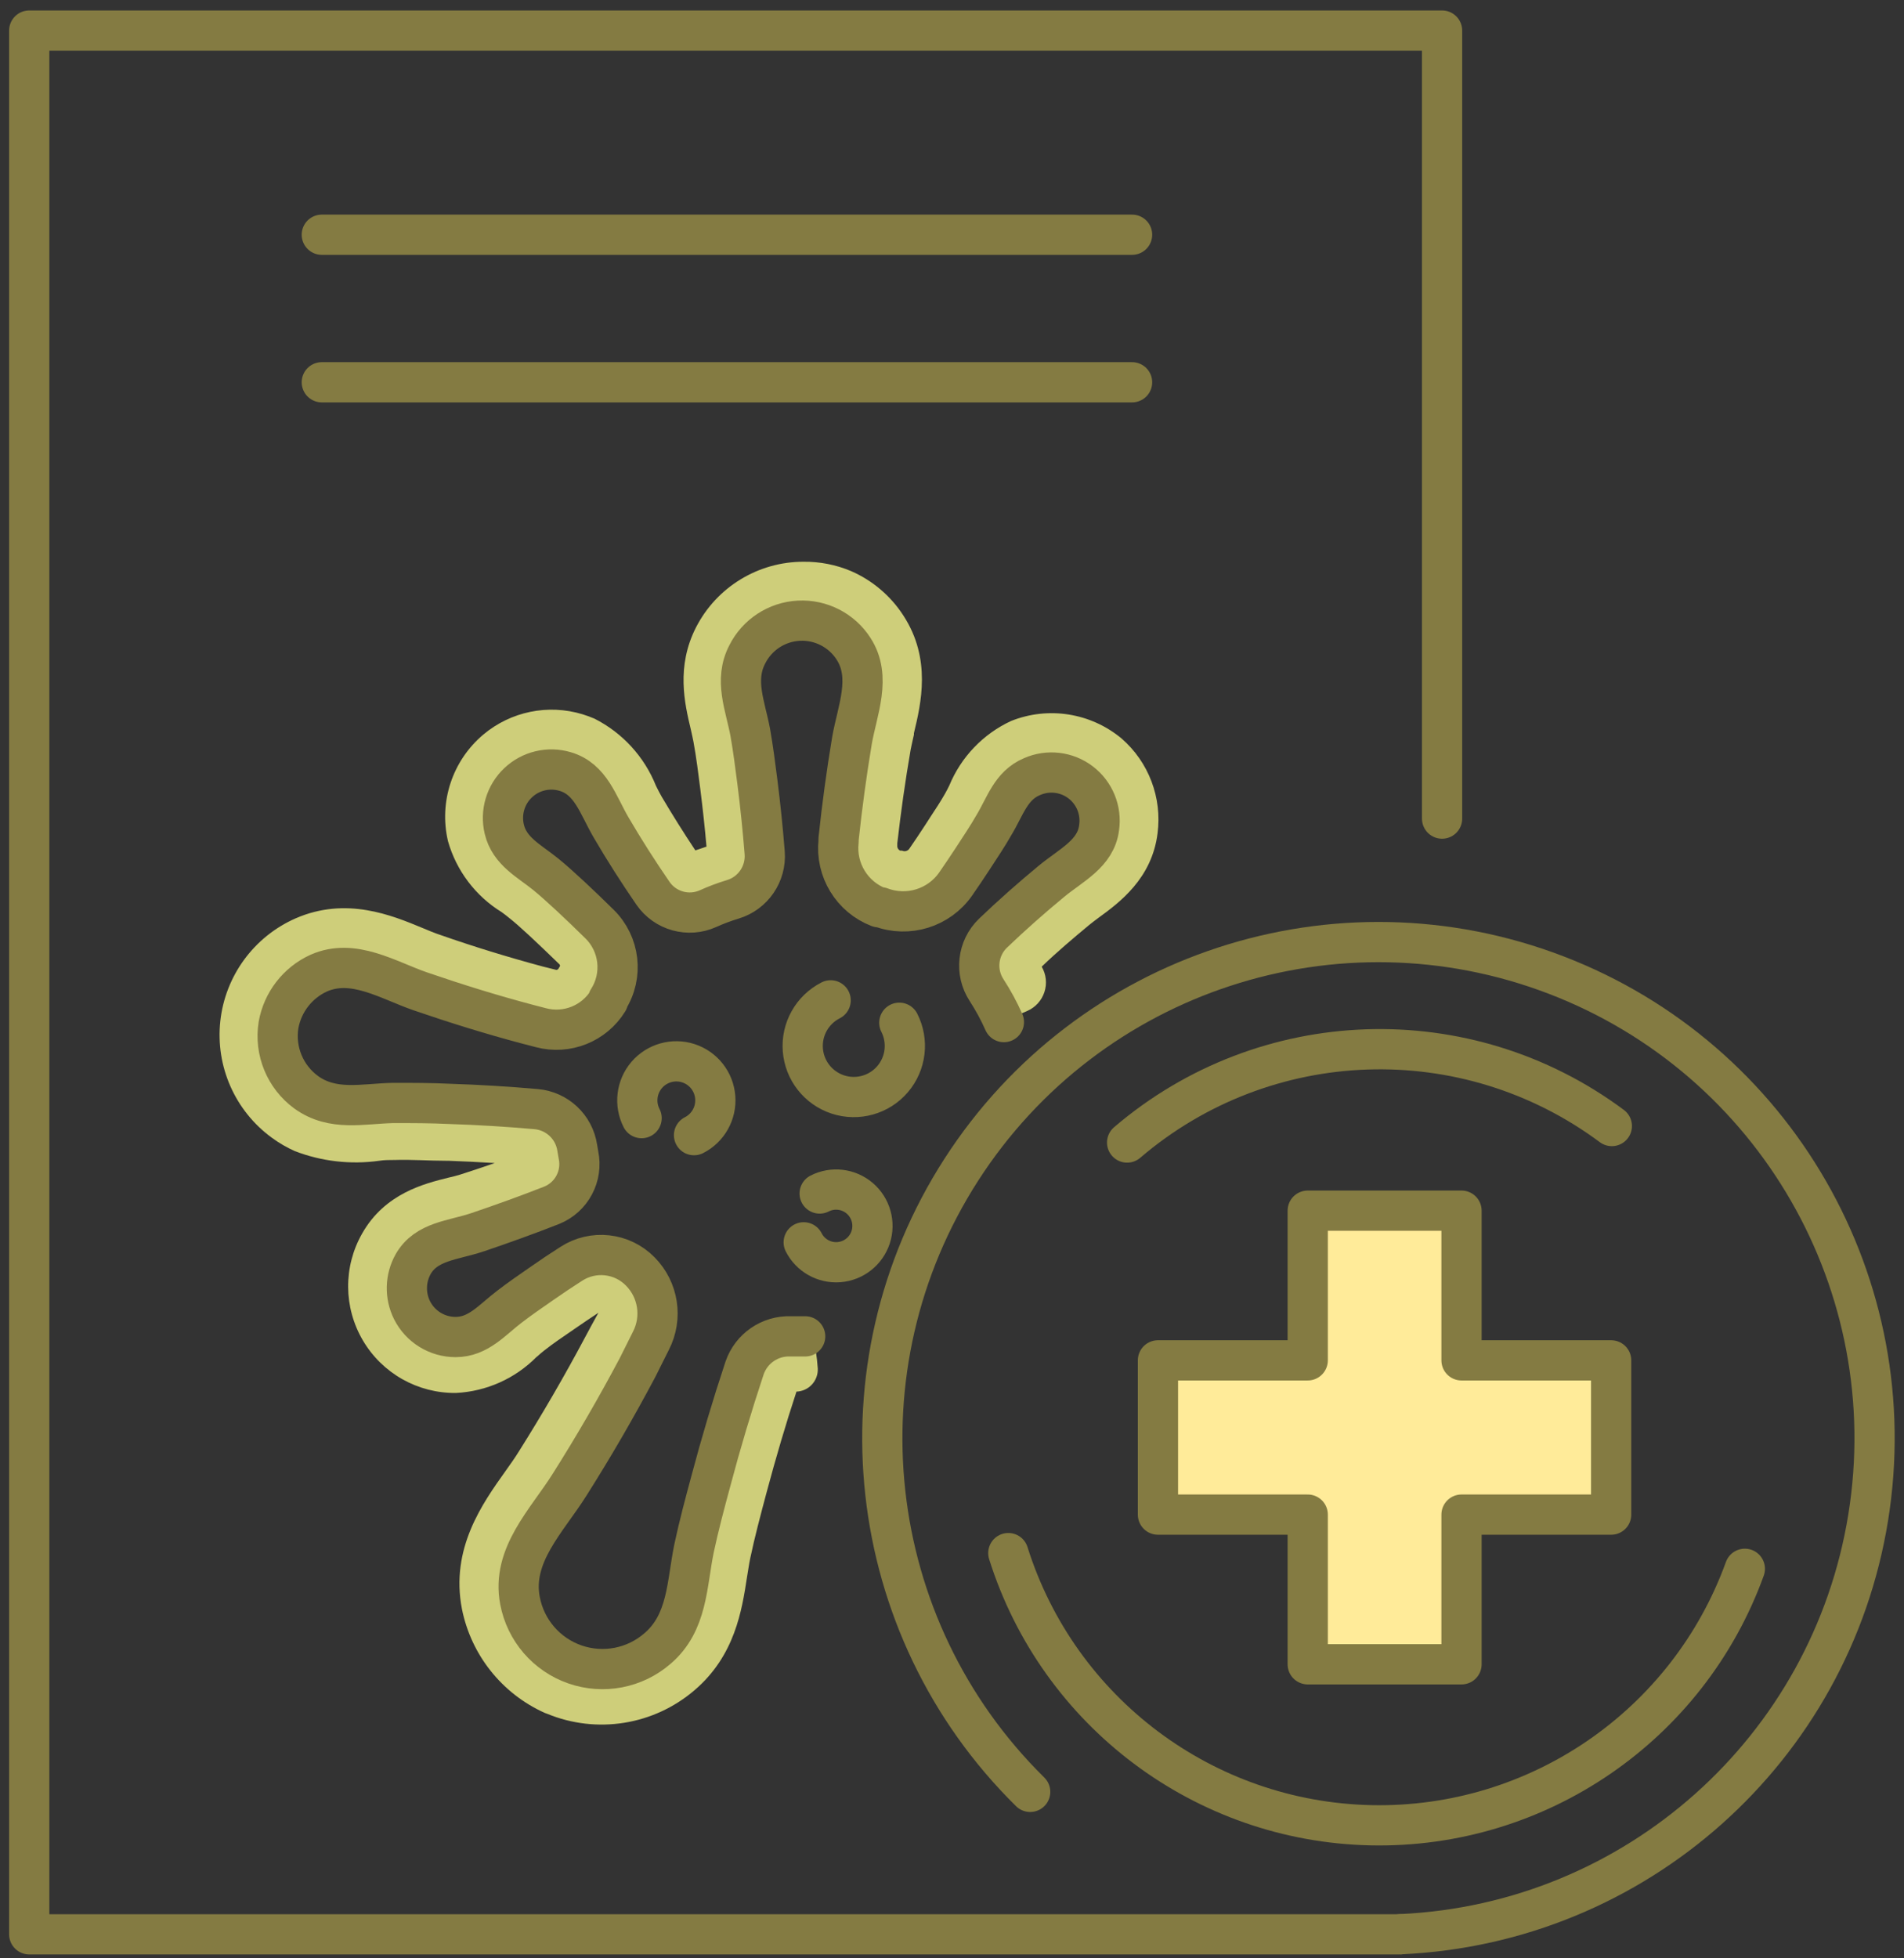 <?xml version="1.0" encoding="UTF-8"?>
<svg width="142px" height="146px" viewBox="0 0 142 146" version="1.1" xmlns="http://www.w3.org/2000/svg" xmlns:xlink="http://www.w3.org/1999/xlink">
    <rect x="0" y="0" width="142" height="146" fill="#333333" stroke="none"/>
    <!-- Generator: Sketch 52.5 (67469) - http://www.bohemiancoding.com/sketch -->
    <title>Group 9</title>
    <desc>Created with Sketch.</desc>
    <g id="Page-1" stroke="none" stroke-width="1" fill="none" fill-rule="evenodd">
        <g id="Group-9" transform="translate(2, 2)">
            <g id="_Group_166" stroke="#847B42" stroke-linecap="round" stroke-linejoin="round" stroke-width="3">
                <polyline id="_Path_779" points="102.39 142.21 0.18 142.21 0.18 0.28 66.34 0.28 105.55 0.28 105.55 59.03"></polyline>
            </g>
            <path d="M22,15.5 L82.43,15.5" id="_Path_780" stroke="#847B42" stroke-width="3" stroke-linecap="round" stroke-linejoin="round"></path>
            <path d="M22,26.5 L82.43,26.5" id="_Path_781" stroke="#847B42" stroke-width="3" stroke-linecap="round" stroke-linejoin="round"></path>
            <g id="_Group_167" transform="translate(63, 68)">
                <g id="_Group_168" transform="translate(21, 20)" fill="#FFEB99">
                    <polygon id="_Path_782" points="34.16 11.42 34.16 22.92 23 22.92 23 34.08 11.53 34.08 11.53 22.92 0.36 22.92 0.36 11.42 11.53 11.42 11.53 0.26 23 0.26 23 11.42"></polygon>
                </g>
                <path d="M39.49,74.2 C56.99,73.401 71.532,60.439 74.328,43.145 C77.125,25.852 67.411,8.967 51.054,2.693 C34.698,-3.581 16.183,2.475 6.697,17.203 C-2.789,31.931 -0.647,51.293 11.83,63.59" id="_Path_783" stroke="#847B42" stroke-width="3" stroke-linecap="round" stroke-linejoin="round"></path>
                <path d="M19.06,15.18 C29.347,6.385 44.349,5.874 55.21,13.95" id="_Path_784" stroke="#847B42" stroke-width="3" stroke-linecap="round" stroke-linejoin="round"></path>
                <path d="M65.13,46.96 C60.896,58.652 49.678,66.344 37.245,66.079 C24.813,65.814 13.933,57.652 10.2,45.79" id="_Path_785" stroke="#847B42" stroke-width="3" stroke-linecap="round" stroke-linejoin="round"></path>
                <g id="_Group_169" transform="translate(21, 20)" stroke="#847B42" stroke-linecap="round" stroke-linejoin="round" stroke-width="3">
                    <polygon id="_Path_786" points="34.16 11.42 34.16 22.92 23 22.92 23 34.08 11.53 34.08 11.53 22.92 0.36 22.92 0.36 11.42 11.53 11.42 11.53 0.26 23 0.26 23 11.42"></polygon>
                </g>
            </g>
            <g id="_Group_170" transform="translate(14, 39)">
                <g id="_Group_171" fill="#CECE7A">
                    <path d="M47.48,1.58 C49.078,2.279 50.435,3.434 51.38,4.9 C53.48,8.13 52.69,11.46 52.16,13.66 L52.16,13.77 C52.08,14.14 51.99,14.51 51.92,14.87 C51.51,17.23 51.18,19.59 50.92,21.87 L50.92,22.04 C50.905,22.201 50.994,22.353 51.14,22.42 L51.28,22.42 C51.46,22.505 51.675,22.456 51.8,22.3 C52.21,21.71 52.61,21.11 53,20.51 L53.4,19.89 C53.77,19.33 54.14,18.77 54.47,18.19 C54.59,17.977 54.7,17.767 54.8,17.56 C55.678,15.434 57.323,13.717 59.41,12.75 C62.189,11.643 65.351,12.146 67.65,14.06 C69.671,15.819 70.677,18.473 70.33,21.13 C69.91,24.52 67.44,26.32 65.96,27.4 C65.68,27.61 65.45,27.78 65.23,27.96 C64.03,28.96 62.84,29.96 61.69,31.07 C62.025,31.643 62.099,32.332 61.892,32.963 C61.686,33.594 61.219,34.106 60.61,34.37 L58.9,35.12 C58.528,34.288 58.094,33.486 57.6,32.72 C56.736,31.347 56.962,29.555 58.14,28.44 C59.54,27.1 61,25.81 62.47,24.6 C62.75,24.37 63.05,24.15 63.36,23.92 C64.82,22.86 65.84,22.01 66.02,20.58 C66.188,19.366 65.729,18.15 64.8,17.35 C63.751,16.492 62.319,16.27 61.06,16.77 C59.967,17.347 59.126,18.309 58.7,19.47 C58.53,19.81 58.39,20.08 58.24,20.35 C57.87,21 57.45,21.64 57.04,22.27 L56.64,22.87 C56.23,23.51 55.81,24.14 55.37,24.77 C54.121,26.556 51.82,27.268 49.78,26.5 L49.65,26.5 L49.31,26.36 C47.481,25.512 46.392,23.596 46.6,21.59 L46.6,21.42 C46.85,19.02 47.19,16.55 47.6,14.08 C47.68,13.64 47.78,13.19 47.89,12.74 L47.89,12.63 C48.33,10.79 48.78,8.91 47.7,7.23 C46.811,5.849 45.25,5.052 43.61,5.141 C41.97,5.229 40.504,6.191 39.77,7.66 C38.99,9.16 39.34,10.66 39.71,12.19 C39.82,12.67 39.92,13.05 39.98,13.44 C40.21,14.7 40.38,15.99 40.53,17.2 C40.75,18.96 40.94,20.73 41.07,22.44 C41.182,24.007 40.2,25.445 38.7,25.91 C38.063,26.105 37.438,26.339 36.83,26.61 C35.357,27.254 33.634,26.763 32.72,25.44 C31.6,23.82 30.55,22.16 29.59,20.52 C29.4,20.2 29.23,19.86 29.05,19.52 C28.4,18.22 27.67,16.8 26.19,16.37 C25.024,16.009 23.755,16.265 22.82,17.05 C21.783,17.938 21.324,19.329 21.63,20.66 C22.025,21.826 22.837,22.805 23.91,23.41 C24.22,23.64 24.48,23.82 24.72,24.02 C25.55,24.7 26.9,25.95 28.72,27.72 C30.261,29.195 30.542,31.555 29.39,33.35 L29.33,33.45 C28.29,35.15 26.256,35.964 24.33,35.45 L23.33,35.2 C20.66,34.48 17.98,33.66 15.33,32.75 C14.83,32.57 14.33,32.36 13.82,32.15 C11.82,31.32 9.82,30.48 7.74,31.38 C6.158,32.1 5.034,33.557 4.74,35.27 C4.438,37.191 5.233,39.12 6.8,40.27 C8.3,41.38 10.11,41.27 11.85,41.16 C12.37,41.16 12.85,41.09 13.29,41.08 C14.65,41.08 16.05,41.08 17.4,41.14 L17.54,41.14 C19.7,41.21 21.86,41.34 23.96,41.53 C24.326,41.561 24.684,41.652 25.02,41.8 C26.093,42.272 26.848,43.261 27.02,44.42 L27.11,44.94 C27.441,46.54 26.559,48.144 25.03,48.72 C23.29,49.41 21.51,50.04 19.76,50.59 C19.43,50.7 18.88,50.85 18.54,50.93 C16.74,51.38 15.46,51.77 14.73,53.05 C14.139,54.11 14.109,55.393 14.65,56.48 C15.285,57.697 16.538,58.466 17.91,58.48 C19.14,58.354 20.28,57.777 21.11,56.86 L21.2,56.79 C21.42,56.6 21.64,56.41 21.85,56.25 C22.61,55.66 23.38,55.13 24.15,54.6 L24.3,54.49 C25.02,53.99 25.76,53.49 26.5,53.02 C28.157,51.994 30.302,52.243 31.68,53.62 C33.033,54.988 33.348,57.073 32.46,58.78 C32.13,59.43 31.79,60.08 31.46,60.78 C29.88,63.78 28.17,66.7 26.38,69.54 C26.03,70.08 25.65,70.62 25.27,71.15 C23.38,73.8 21.48,76.47 23.39,80.06 C24.05,81.276 25.11,82.226 26.39,82.75 L26.5,82.75 C28.688,83.642 31.19,83.232 32.98,81.69 C34.76,80.17 35.08,78.11 35.42,75.93 C35.51,75.36 35.59,74.79 35.71,74.24 C36.07,72.55 36.52,70.86 36.95,69.24 C37.74,66.24 38.58,63.44 39.48,60.78 C39.961,59.312 41.357,58.341 42.9,58.4 C43.26,58.4 43.63,58.4 44.59,58.4 C44.794,59.265 44.927,60.144 44.99,61.03 C45.009,61.469 44.852,61.898 44.553,62.221 C44.255,62.544 43.84,62.734 43.4,62.75 C42.61,65.15 41.86,67.69 41.16,70.31 C40.73,71.93 40.29,73.57 39.96,75.14 C39.86,75.6 39.79,76.14 39.71,76.59 C39.33,79.06 38.81,82.43 35.81,85 C32.769,87.614 28.517,88.298 24.81,86.77 L24.62,86.7 C21.432,85.265 19.134,82.378 18.45,78.95 C17.58,74.45 19.97,71.1 21.71,68.66 C22.09,68.13 22.42,67.66 22.71,67.19 C24.44,64.44 26.1,61.59 27.63,58.71 C27.96,58.1 28.28,57.49 28.63,56.87 C28.03,57.27 27.43,57.67 26.84,58.08 L26.74,58.15 C25.97,58.68 25.26,59.15 24.57,59.7 C24.43,59.81 24.26,59.95 24.1,60.1 L24.01,60.17 C22.415,61.781 20.274,62.737 18.01,62.85 C15.16,62.884 12.51,61.39 11.064,58.934 C9.618,56.478 9.597,53.435 11.01,50.96 C12.71,47.96 15.67,47.24 17.44,46.8 C17.79,46.72 18.06,46.65 18.32,46.57 C19.17,46.3 20.03,46.01 20.9,45.71 C19.75,45.64 18.6,45.58 17.45,45.54 L17.3,45.54 C16.01,45.54 14.69,45.44 13.45,45.48 C13.04,45.48 12.66,45.48 12.28,45.54 C10.156,45.837 7.992,45.59 5.99,44.82 C5.382,44.549 4.806,44.214 4.27,43.82 C1.529,41.819 0.065,38.507 0.43,35.134 C0.796,31.76 2.934,28.838 6.04,27.47 C9.82,25.82 13.23,27.24 15.5,28.18 C15.98,28.38 16.4,28.56 16.83,28.7 C19.34,29.58 21.92,30.37 24.49,31.06 L25.49,31.31 C25.49,31.31 25.61,31.31 25.66,31.2 L25.72,31.1 C25.75,31.073 25.767,31.035 25.767,30.995 C25.767,30.955 25.75,30.917 25.72,30.89 C24.03,29.25 22.72,28.02 21.98,27.44 C21.79,27.28 21.6,27.14 21.41,27 C19.462,25.799 18.035,23.912 17.41,21.71 C16.723,18.779 17.739,15.711 20.04,13.77 C22.091,12.044 24.875,11.472 27.44,12.25 C27.746,12.343 28.046,12.454 28.34,12.58 C30.423,13.635 32.052,15.412 32.92,17.58 C33.07,17.89 33.21,18.15 33.35,18.4 C34.13,19.72 34.97,21.06 35.86,22.4 L36.69,22.12 C36.57,20.72 36.41,19.28 36.23,17.84 C36.08,16.67 35.93,15.45 35.72,14.31 C35.66,14 35.59,13.69 35.52,13.38 C35.06,11.45 34.41,8.69 35.92,5.75 C37.465,2.758 40.552,0.879 43.92,0.88 C45.142,0.866 46.354,1.104 47.48,1.58 Z" id="_Path_787"></path>
                </g>
                <path d="M58.87,35.2 C58.504,34.374 58.073,33.578 57.58,32.82 C56.7,31.477 56.897,29.698 58.05,28.58 C59.46,27.23 60.92,25.94 62.41,24.71 C63.9,23.48 65.73,22.64 65.97,20.71 C66.161,19.417 65.634,18.122 64.594,17.329 C63.555,16.537 62.166,16.372 60.97,16.9 C59.39,17.56 58.97,19.12 58.14,20.49 C57.65,21.35 57.09,22.18 56.55,23.01 C56.13,23.65 55.71,24.28 55.27,24.91 C54.021,26.696 51.72,27.408 49.68,26.64 L49.54,26.64 C47.543,25.873 46.311,23.857 46.54,21.73 L46.54,21.56 C46.8,19.1 47.133,16.65 47.54,14.21 C47.93,11.97 49.03,9.49 47.66,7.37 C46.773,5.988 45.213,5.189 43.573,5.276 C41.933,5.363 40.466,6.322 39.73,7.79 C38.73,9.71 39.58,11.61 39.95,13.58 C40.17,14.82 40.33,16.08 40.49,17.33 C40.71,19.07 40.89,20.82 41.03,22.58 C41.149,24.152 40.159,25.595 38.65,26.05 C38.022,26.24 37.408,26.47 36.81,26.74 C35.344,27.402 33.615,26.923 32.7,25.6 C31.6,24 30.55,22.36 29.57,20.68 C28.59,19 28.06,17.08 26.15,16.52 C24.914,16.152 23.575,16.472 22.639,17.359 C21.702,18.246 21.31,19.566 21.61,20.82 C22,22.47 23.47,23.18 24.7,24.18 C25.7,24.99 27.32,26.52 28.7,27.88 C30.23,29.37 30.502,31.731 29.35,33.53 L29.35,33.62 C28.306,35.315 26.275,36.127 24.35,35.62 L23.35,35.36 C20.67,34.65 18,33.82 15.35,32.91 C12.92,32.07 10.35,30.41 7.77,31.55 C6.192,32.271 5.071,33.722 4.77,35.43 C4.468,37.351 5.263,39.28 6.83,40.43 C8.83,41.87 11.05,41.28 13.31,41.23 C14.73,41.23 16.16,41.23 17.57,41.3 C19.72,41.37 21.85,41.5 23.99,41.69 C25.552,41.829 26.816,43.019 27.05,44.57 L27.14,45.1 C27.475,46.673 26.632,48.259 25.14,48.86 C23.33,49.57 21.5,50.23 19.64,50.86 C17.78,51.49 15.8,51.52 14.81,53.25 C14.219,54.31 14.189,55.593 14.73,56.68 C15.347,57.908 16.605,58.682 17.98,58.68 C19.68,58.68 20.7,57.4 21.98,56.43 C22.77,55.82 23.59,55.26 24.41,54.69 C25.23,54.12 25.87,53.69 26.61,53.22 C28.241,52.165 30.389,52.403 31.75,53.79 C33.104,55.156 33.427,57.238 32.55,58.95 L31.55,60.95 C29.963,63.943 28.267,66.867 26.46,69.72 C24.8,72.36 22.13,74.94 22.78,78.33 C23.194,80.535 24.756,82.351 26.875,83.088 C28.995,83.826 31.347,83.372 33.04,81.9 C35.29,79.97 35.21,77.13 35.76,74.44 C36.12,72.75 36.57,71.07 37.01,69.44 C37.763,66.6 38.603,63.783 39.53,60.99 C40.03,59.535 41.422,58.577 42.96,58.63 L44.05,58.63" id="_Path_788" stroke="#847B42" stroke-width="3" stroke-linecap="round" stroke-linejoin="round"></path>
                <path d="M43.94,51.62 C44.435,52.598 45.471,53.182 46.564,53.098 C47.658,53.014 48.593,52.28 48.934,51.238 C49.274,50.196 48.953,49.051 48.121,48.338 C47.288,47.624 46.107,47.483 45.13,47.98" id="_Path_789" stroke="#847B42" stroke-width="3" stroke-linecap="round" stroke-linejoin="round"></path>
                <path d="M45.95,33.58 C44.576,34.278 43.757,35.734 43.876,37.271 C43.994,38.808 45.027,40.122 46.493,40.6 C47.958,41.078 49.567,40.626 50.569,39.455 C51.571,38.283 51.769,36.624 51.07,35.25" id="_Path_790" stroke="#847B42" stroke-width="3" stroke-linecap="round" stroke-linejoin="round"></path>
                <path d="M35.76,43.63 C36.81,43.096 37.434,41.983 37.342,40.809 C37.251,39.635 36.46,38.632 35.34,38.268 C34.22,37.905 32.992,38.252 32.227,39.147 C31.463,40.043 31.314,41.311 31.85,42.36" id="_Path_791" stroke="#847B42" stroke-width="3" stroke-linecap="round" stroke-linejoin="round"></path>
            </g>
        </g>
    </g>
</svg>